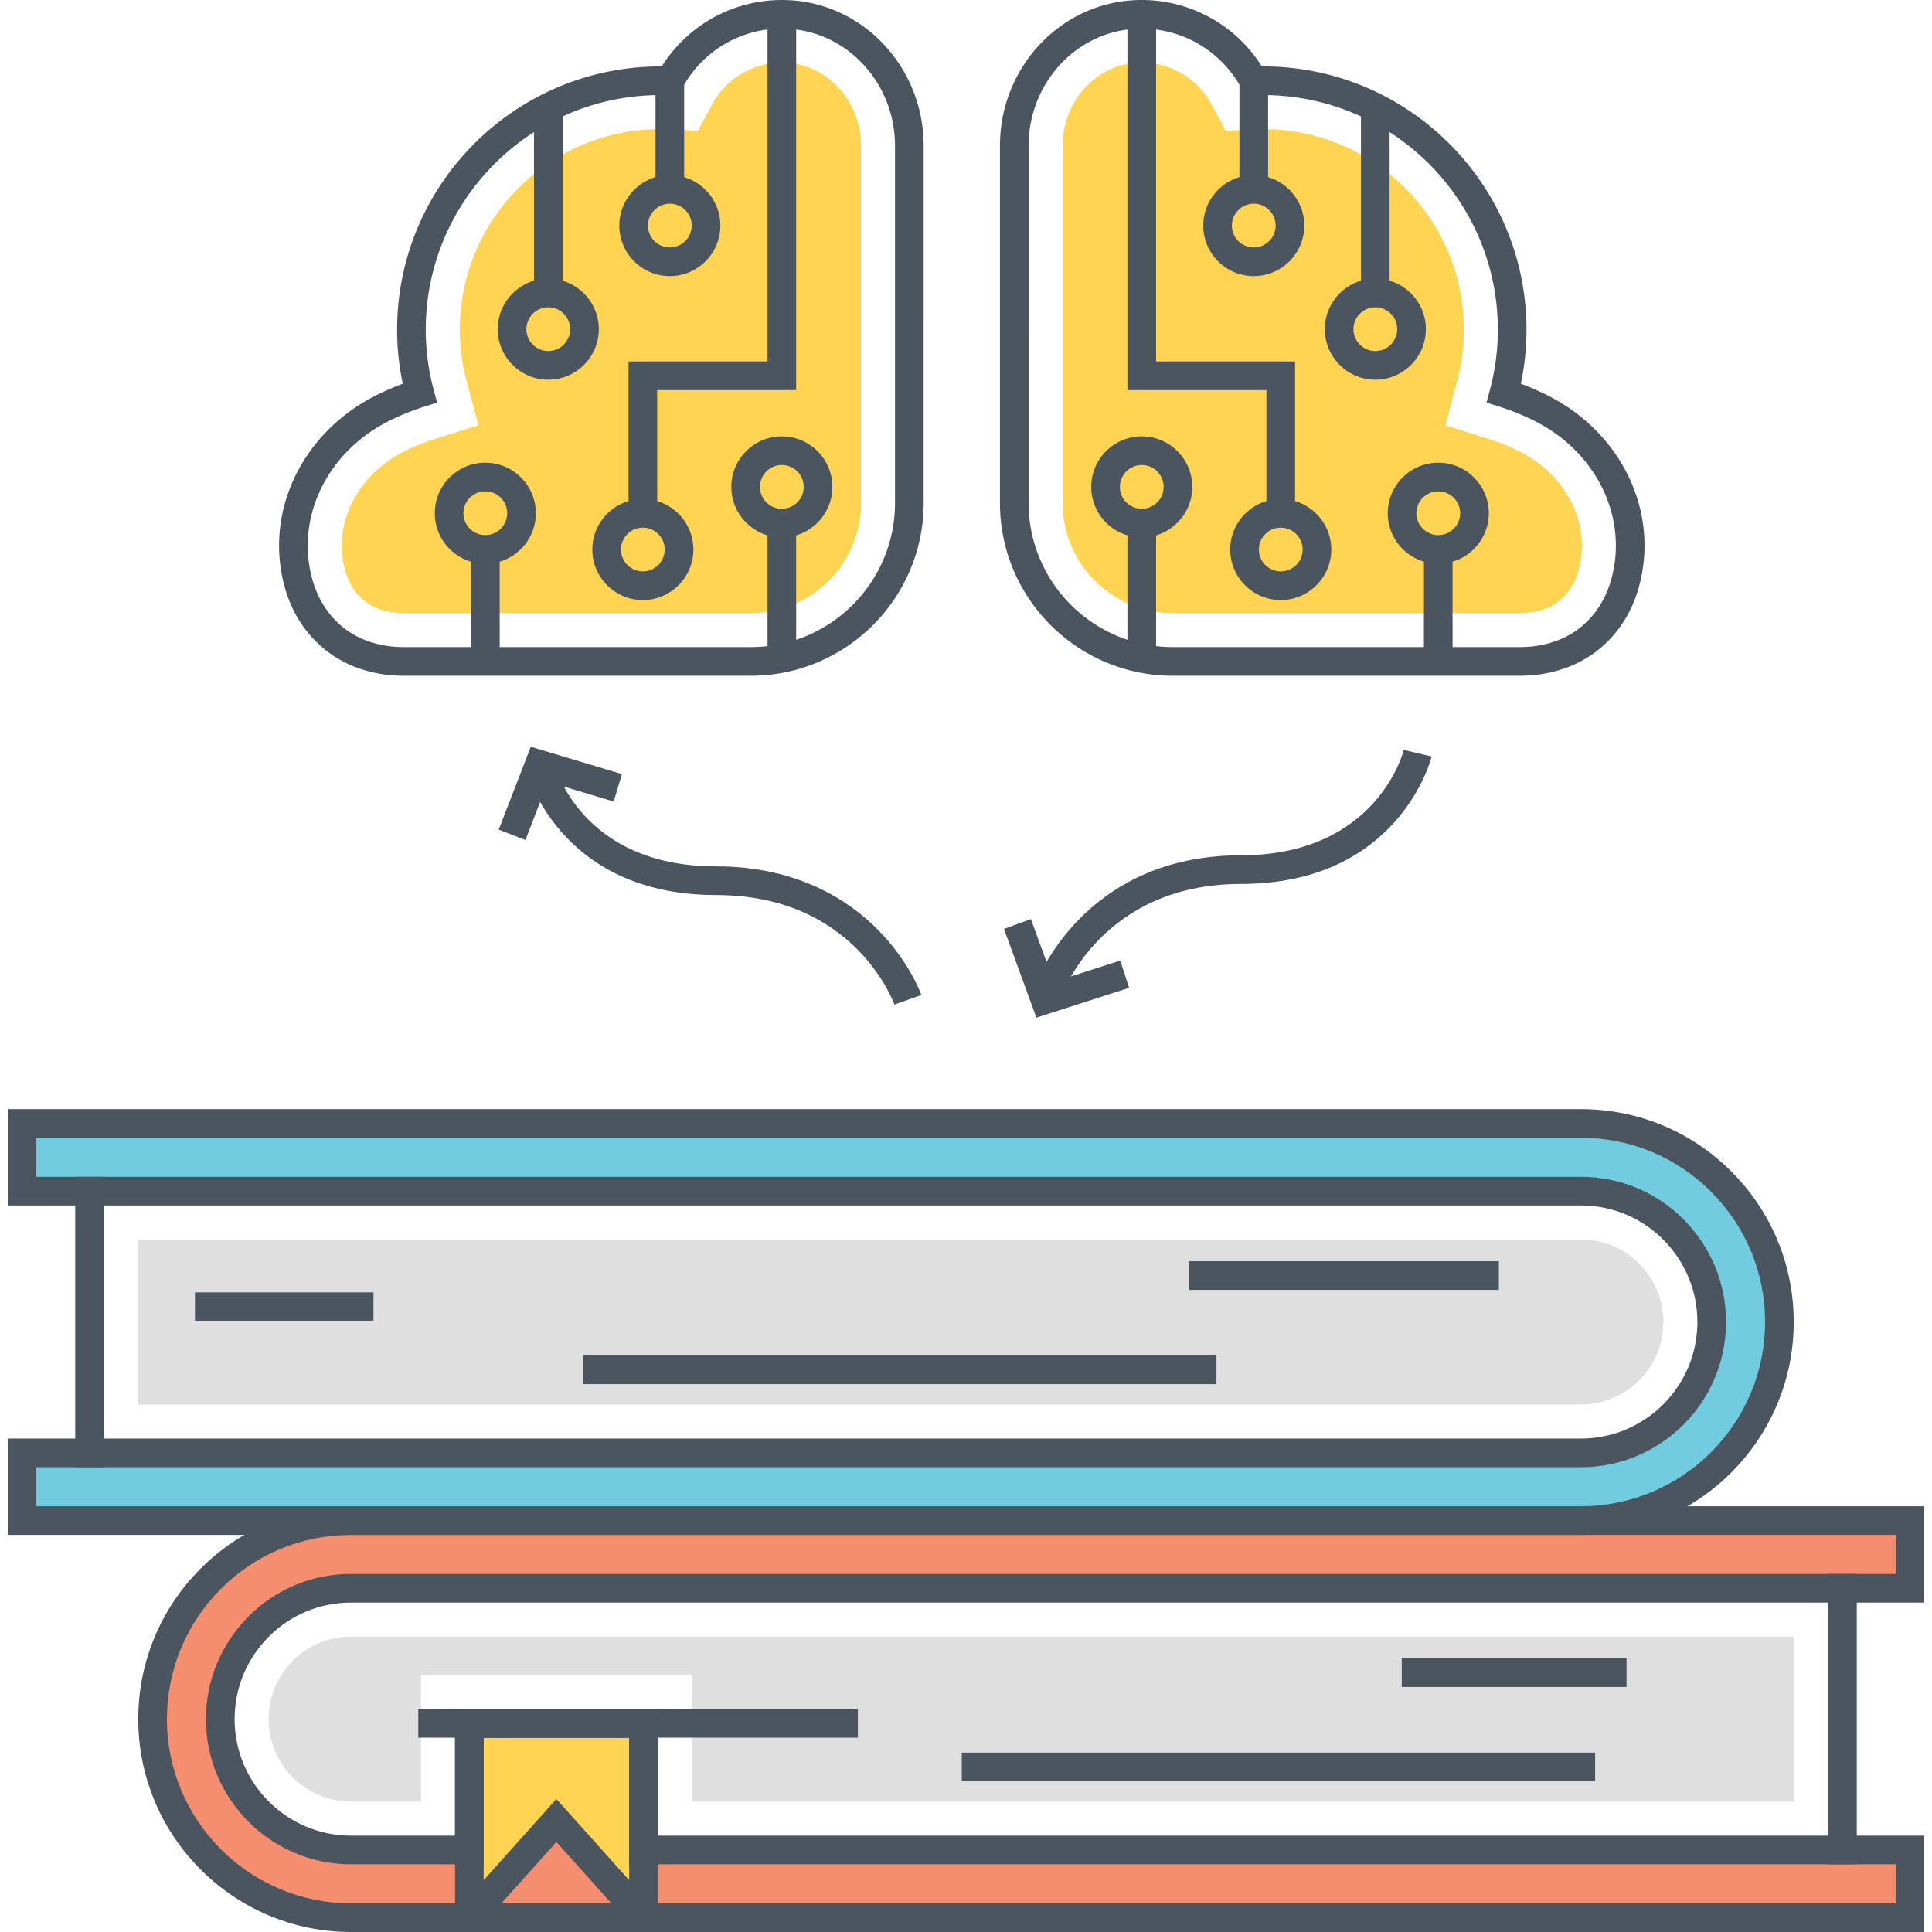<?xml version="1.0" standalone="no"?><!DOCTYPE svg PUBLIC "-//W3C//DTD SVG 1.1//EN" "http://www.w3.org/Graphics/SVG/1.1/DTD/svg11.dtd"><svg t="1757839967329" class="icon" viewBox="0 0 1024 1024" version="1.1" xmlns="http://www.w3.org/2000/svg" p-id="1578" data-darkreader-inline-fill="" xmlns:xlink="http://www.w3.org/1999/xlink" width="200" height="200"><path d="M248.752 913.401v103.005l46.164-51.502 46.162 51.502V913.401z" fill="#FFD452" p-id="1579" data-darkreader-inline-fill="" style="--darkreader-inline-fill: #ffd454;"></path><path d="M308.879 980.532l-13.99-15.632-13.99 15.632-32.134 35.874h92.297z" fill="#F58E6F" p-id="1580" data-darkreader-inline-fill="" style="--darkreader-inline-fill: #f58b6b;"></path><path d="M294.889 953.514L231.77 1024h126.311l-63.192-70.486z m0 22.774l29.162 32.522h-58.286l29.124-32.522z" fill="#4A555F" p-id="1581" data-darkreader-inline-fill="" style="--darkreader-inline-fill: #b3aca2;"></path><path d="M186.1 841.803h826.221v-35.874H186.1c-29.058 0-55.348 11.788-74.412 30.852-19.014 19.064-30.8 45.354-30.8 74.414 0 58.116 47.098 105.211 105.211 105.211h62.678v-35.874H186.1c-38.23 0-69.338-31.108-69.338-69.338 0-18.502 7.226-35.926 20.346-49.096 13.068-13.07 30.492-20.296 48.992-20.296z" fill="#F58E6F" p-id="1582" data-darkreader-inline-fill="" style="--darkreader-inline-fill: #862609;"></path><path d="M341.075 980.532h671.246v35.874H341.075z" fill="#F58E6F" p-id="1583" data-darkreader-inline-fill="" style="--darkreader-inline-fill: #862609;"></path><path d="M1019.909 849.397v-51.062H186.092c-30.122 0-58.454 11.746-79.794 33.084-21.292 21.348-33.014 49.68-33.014 79.774 0 62.202 50.606 112.807 112.807 112.807h70.27v-103.009h77.108V1024h686.438v-51.064h-35.878v-123.539h35.88z m-15.19 138.727v20.686H348.661V905.801h-107.487v103.009H186.092c-53.826 0-97.617-43.792-97.617-97.617 0-26.044 10.15-50.566 28.574-69.042 18.462-18.46 42.982-28.626 69.044-28.626h818.627v20.682h-35.878v153.917h35.878z" fill="#4A555F" p-id="1584" data-darkreader-inline-fill="" style="--darkreader-inline-fill: #434d56;"></path><path d="M186.092 834.207c-20.534 0-39.844 7.998-54.374 22.53-14.552 14.604-22.562 33.944-22.562 54.456 0 42.42 34.512 76.934 76.936 76.934h70.27v-67.136h77.108v67.136h650.56v-153.917H186.092z m782.749 138.729H348.661V905.801h-107.487v67.136H186.092c-34.048 0-61.746-27.698-61.746-61.744 0-16.468 6.438-31.998 18.122-43.726 11.654-11.652 27.146-18.07 43.624-18.07h782.749v123.539z" fill="#4A555F" p-id="1585" data-darkreader-inline-fill="" style="--darkreader-inline-fill: #434d56;"></path><path d="M186.088 867.427c-11.662 0-22.626 4.542-30.84 12.758-8.302 8.33-12.872 19.344-12.872 31.01 0 24.102 19.608 43.714 43.712 43.714h37.054v-67.134h143.545v67.134h584.128v-87.479H186.088z" fill="#DFDFDF" p-id="1586" data-darkreader-inline-fill="" style="--darkreader-inline-fill: #2a2e2f;"></path><path d="M221.682 905.805h232.997v15.19H221.682zM509.774 928.913h335.672v15.19H509.774zM742.951 878.947h119.151v15.19h-119.151z" fill="#4A555F" p-id="1587" data-darkreader-inline-fill="" style="--darkreader-inline-fill: #434d56;"></path><path d="M912.336 626.304c-19.064-19.064-45.354-30.852-74.414-30.852H11.703v35.874h826.221c18.5 0 35.926 7.226 48.994 20.294 13.12 13.17 20.346 30.596 20.346 49.096 0 38.23-31.108 69.338-69.34 69.338H11.703v35.874h826.221c58.116 0 105.213-47.096 105.213-105.211 0-29.056-11.788-55.348-30.802-74.412z" fill="#71CCE0" p-id="1588" data-darkreader-inline-fill="" style="--darkreader-inline-fill: #1c6d7f;"></path><path d="M917.686 620.934c-21.326-21.33-49.658-33.076-79.778-33.076H4.093v51.064h35.872v123.539H4.093v51.064h833.815c62.202 0 112.807-50.606 112.807-112.807 0-30.094-11.728-58.43-33.03-79.784z m-79.778 177.401H19.281v-20.686h35.872v-153.917H19.281v-20.686h818.627c26.062 0 50.582 10.166 69.03 28.618 18.438 18.482 28.588 43.006 28.588 69.052 0 53.83-43.794 97.619-97.617 97.619z" fill="#4A555F" p-id="1589" data-darkreader-inline-fill="" style="--darkreader-inline-fill: #434d56;"></path><path d="M892.268 646.252c-14.518-14.522-33.826-22.52-54.36-22.52H39.965v153.917h797.943c42.418 0 76.932-34.512 76.932-76.934-0.002-20.516-8.012-39.854-22.572-54.464z m-54.36 116.209H55.153v-123.539h782.753c16.48 0 31.97 6.418 43.61 18.06 11.694 11.736 18.132 27.266 18.132 43.736 0.002 34.044-27.698 61.744-61.74 61.744z" fill="#4A555F" p-id="1590" data-darkreader-inline-fill="" style="--darkreader-inline-fill: #434d56;"></path><path d="M868.784 669.738a43.38 43.38 0 0 0-30.878-12.79l-764.723 0.004v87.479h764.721c24.108 0 43.716-19.61 43.716-43.716 0-11.662-4.574-22.676-12.836-30.978z" fill="#DFDFDF" p-id="1591" data-darkreader-inline-fill="" style="--darkreader-inline-fill: #2a2e2f;"></path><path d="M630.305 668.472h164.117v15.19h-164.117zM309.071 718.438h335.672v15.19H309.071zM103.342 684.99h94.593v15.19H103.342zM820.914 209.913a139.215 139.215 0 0 0-14.838-6.514 138.119 138.119 0 0 0 3-28.648c0-76.946-62.596-139.545-139.541-139.545l-0.722 0.004A75.16 75.16 0 0 0 600.253 0.16c-39.402 2.5-70.266 36.372-70.266 77.11v189.309c0 50.496 41.078 91.575 91.575 91.575h184.155c15.966 0 30.864-5.034 41.954-14.176 12.328-10.166 20.026-24.148 22.878-41.558 6.072-37.054-13.874-74.228-49.636-92.507z m34.646 90.049c-2.24 13.674-8.144 24.542-17.548 32.294-8.376 6.906-19.842 10.708-32.292 10.708h-184.155c-42.122 0-76.388-34.268-76.388-76.386V77.27c0-32.746 24.614-59.958 56.04-61.952a61.092 61.092 0 0 1 3.95-0.128c21.968 0 42.166 12.028 52.708 31.388l2.274 4.172 4.742-0.216c1.508-0.07 3.076-0.14 4.644-0.14 68.57 0 124.353 55.786 124.353 124.355a122.499 122.499 0 0 1-4.144 31.632l-1.878 7.026 6.942 2.18a124.043 124.043 0 0 1 19.194 7.85c29.86 15.262 46.562 46.014 41.558 76.526z" fill="#4A555F" p-id="1592" data-darkreader-inline-fill="" style="--darkreader-inline-fill: #434d56;"></path><path d="M805.798 239.495a106.073 106.073 0 0 0-16.4-6.708l-23.412-7.358 6.342-23.708a104.621 104.621 0 0 0 3.532-26.972c0-58.63-47.7-106.327-106.329-106.327-1.296 0-2.592 0.064-3.834 0.122l-15.996 0.72-7.662-14.066c-7.382-13.556-21.504-21.978-36.864-21.978-0.926 0-1.862 0.03-2.818 0.092-21.956 1.39-39.152 20.698-39.152 43.958v189.307c0 32.178 26.18 58.356 58.36 58.356h184.159c8.272 0 15.66-2.34 20.814-6.588 6.02-4.964 9.694-11.932 11.23-21.294 3.73-22.75-9.122-45.88-31.97-57.556z" fill="#FFD452" p-id="1593" data-darkreader-inline-fill="" style="--darkreader-inline-fill: #916d00;"></path><path d="M612.747 191.579V7.614h-15.188v199.155h73.672v65.31h15.188v-80.5zM721.333 56.932h15.19v98.357h-15.19zM754.703 291.196h15.19v59.364h-15.19z" fill="#4A555F" p-id="1594" data-darkreader-inline-fill="" style="--darkreader-inline-fill: #434d56;"></path><path d="M678.825 264.485c-14.764 0-26.78 12.012-26.78 26.78 0 14.764 12.016 26.776 26.78 26.776 14.764 0 26.774-12.012 26.774-26.776 0-14.768-12.01-26.78-26.774-26.78z m0 38.366a11.604 11.604 0 0 1-11.59-11.588 11.606 11.606 0 0 1 11.59-11.59 11.6 11.6 0 0 1 11.584 11.59 11.598 11.598 0 0 1-11.584 11.588zM728.953 147.693c-14.764 0-26.774 12.014-26.774 26.78 0 14.764 12.01 26.776 26.774 26.776 14.764 0 26.78-12.012 26.78-26.776-0.002-14.766-12.016-26.78-26.78-26.78z m0 38.368a11.6 11.6 0 0 1-11.584-11.586 11.6 11.6 0 0 1 11.584-11.59c6.388 0 11.59 5.2 11.59 11.59a11.606 11.606 0 0 1-11.59 11.586zM664.521 92.78c-14.766 0-26.774 12.012-26.774 26.78 0 14.764 12.01 26.776 26.774 26.776 14.764 0 26.778-12.012 26.778-26.776 0.002-14.768-12.014-26.78-26.778-26.78z m0 38.366a11.6 11.6 0 0 1-11.586-11.588 11.6 11.6 0 0 1 11.586-11.59c6.388 0 11.59 5.2 11.59 11.59a11.604 11.604 0 0 1-11.59 11.588zM605.153 231.293c-14.764 0-26.78 12.012-26.78 26.776 0 14.766 12.016 26.78 26.78 26.78s26.774-12.012 26.774-26.78c0-14.764-12.01-26.776-26.774-26.776z m0 38.366a11.606 11.606 0 0 1-11.59-11.59 11.604 11.604 0 0 1 11.59-11.588 11.6 11.6 0 0 1 11.584 11.588 11.6 11.6 0 0 1-11.584 11.59zM762.322 245.239c-14.764 0-26.78 12.012-26.78 26.776s12.014 26.776 26.78 26.776c14.764 0 26.778-12.012 26.778-26.776s-12.014-26.776-26.778-26.776z m0 38.364c-6.388 0-11.59-5.2-11.59-11.588s5.202-11.588 11.59-11.588 11.59 5.2 11.59 11.588-5.202 11.588-11.59 11.588z" fill="#4A555F" p-id="1595" data-darkreader-inline-fill="" style="--darkreader-inline-fill: #434d56;"></path><path d="M656.927 42.914h15.19v57.46h-15.19zM597.559 277.255h15.19v71.702h-15.19zM419.297 0.16c-28-1.764-53.974 11.85-68.564 35.052l-0.722-0.004c-76.946 0-139.541 62.6-139.541 139.545 0 9.648 1.008 19.256 3.002 28.648a138.839 138.839 0 0 0-14.838 6.518c-35.764 18.276-55.71 55.452-49.638 92.505 2.854 17.41 10.552 31.392 22.878 41.562 11.09 9.14 25.988 14.172 41.954 14.172h184.157c50.498 0 91.575-41.082 91.575-91.575V77.27c-0.004-40.74-30.866-74.61-70.264-77.11z m55.072 266.418c0 42.12-34.266 76.386-76.386 76.386h-184.157c-12.45 0-23.916-3.802-32.292-10.706-9.404-7.754-15.308-18.624-17.548-32.296-5.004-30.512 11.698-61.264 41.558-76.522a123.937 123.937 0 0 1 19.194-7.852l6.942-2.18-1.878-7.026a122.499 122.499 0 0 1-4.144-31.632c0-68.57 55.784-124.355 124.353-124.355 1.568 0 3.14 0.07 4.638 0.14l4.746 0.216 2.274-4.172c11.17-20.512 32.92-32.836 56.664-31.258 31.422 1.992 56.036 29.204 56.036 61.952v189.305z" fill="#4A555F" p-id="1596" data-darkreader-inline-fill="" style="--darkreader-inline-fill: #434d56;"></path><path d="M417.175 33.312c-0.942-0.06-1.876-0.09-2.804-0.09-15.36 0-29.488 8.422-36.874 21.982l-7.658 14.058-15.994-0.718c-1.242-0.058-2.538-0.122-3.834-0.122-58.63 0-106.325 47.698-106.325 106.327 0 9.138 1.186 18.212 3.528 26.972l6.336 23.702-23.402 7.36a106.291 106.291 0 0 0-16.4 6.708c-22.852 11.678-35.704 34.808-31.97 57.562 1.532 9.362 5.206 16.328 11.23 21.296 5.15 4.246 12.542 6.586 20.814 6.586h184.157c32.176 0 58.354-26.18 58.354-58.356V77.272c0.004-23.26-17.192-42.568-39.158-43.96z" fill="#FFD452" p-id="1597" data-darkreader-inline-fill="" style="--darkreader-inline-fill: #916d00;"></path><path d="M406.797 7.614v183.965h-73.672v80.5h15.188v-65.31h73.674V7.614zM283.023 56.932h15.19v98.357h-15.19zM249.654 291.196h15.19v59.364h-15.19z" fill="#4A555F" p-id="1598" data-darkreader-inline-fill="" style="--darkreader-inline-fill: #434d56;"></path><path d="M340.719 264.485c-14.764 0-26.774 12.012-26.774 26.78 0 14.764 12.01 26.776 26.774 26.776s26.78-12.012 26.78-26.776c0-14.768-12.016-26.78-26.78-26.78z m0 38.366a11.6 11.6 0 0 1-11.584-11.588c0-6.39 5.196-11.59 11.584-11.59s11.59 5.2 11.59 11.59a11.604 11.604 0 0 1-11.59 11.588zM290.593 147.693c-14.764 0-26.778 12.014-26.778 26.78 0 14.764 12.014 26.776 26.778 26.776s26.774-12.012 26.774-26.776c0-14.766-12.01-26.78-26.774-26.78z m0 38.368a11.604 11.604 0 0 1-11.59-11.586 11.606 11.606 0 0 1 11.59-11.59 11.6 11.6 0 0 1 11.584 11.59 11.6 11.6 0 0 1-11.584 11.586zM355.023 92.78c-14.764 0-26.778 12.012-26.778 26.78 0 14.764 12.014 26.776 26.778 26.776s26.774-12.012 26.774-26.776c0-14.768-12.008-26.78-26.774-26.78z m0 38.366a11.604 11.604 0 0 1-11.59-11.588c0-6.39 5.202-11.59 11.59-11.59s11.584 5.2 11.584 11.59a11.598 11.598 0 0 1-11.584 11.588zM414.393 231.293c-14.764 0-26.774 12.012-26.774 26.776 0 14.766 12.01 26.78 26.774 26.78s26.78-12.012 26.78-26.78c-0.002-14.764-12.016-26.776-26.78-26.776z m0 38.366a11.6 11.6 0 0 1-11.584-11.59c0-6.388 5.196-11.588 11.584-11.588s11.59 5.2 11.59 11.588a11.606 11.606 0 0 1-11.59 11.59zM257.224 245.239c-14.764 0-26.778 12.012-26.778 26.776s12.014 26.776 26.778 26.776S284.001 286.778 284.001 272.015s-12.014-26.776-26.778-26.776z m0 38.364c-6.388 0-11.59-5.2-11.59-11.588s5.202-11.588 11.59-11.588 11.59 5.2 11.59 11.588-5.202 11.588-11.59 11.588z" fill="#4A555F" p-id="1599" data-darkreader-inline-fill="" style="--darkreader-inline-fill: #434d56;"></path><path d="M347.429 42.914h15.19v57.46h-15.19zM406.797 277.255h15.19v71.702h-15.19zM465.552 493.029c-15.15-15.434-42.36-33.83-85.939-33.83-71.966 0-85.795-53.596-86.349-55.876l-14.78 3.496c0.158 0.678 16.816 67.57 101.129 67.57 72.664 0 93.579 55.7 94.423 58.048l14.32-5.062c-0.252-0.712-6.33-17.56-22.804-34.346zM744.033 397.476c-0.134 0.556-13.938 55.848-86.349 55.848-83.669 0-108.499 67.492-108.743 68.174l14.32 5.064c0.208-0.582 21.37-58.048 94.423-58.048 84.313 0 100.975-66.894 101.133-67.572l-14.784-3.466z" fill="#4A555F" p-id="1600" data-darkreader-inline-fill="" style="--darkreader-inline-fill: #434d56;"></path><path d="M281.331 395.79l-17.004 43.934 14.162 5.484 11.93-30.828 34.844 10.466 4.372-14.548zM593.772 509.101l-35.21 11.336-12.168-33.292-14.27 5.216 17.182 47.012 49.122-15.814z" fill="#4A555F" p-id="1601" data-darkreader-inline-fill="" style="--darkreader-inline-fill: #434d56;"></path></svg>